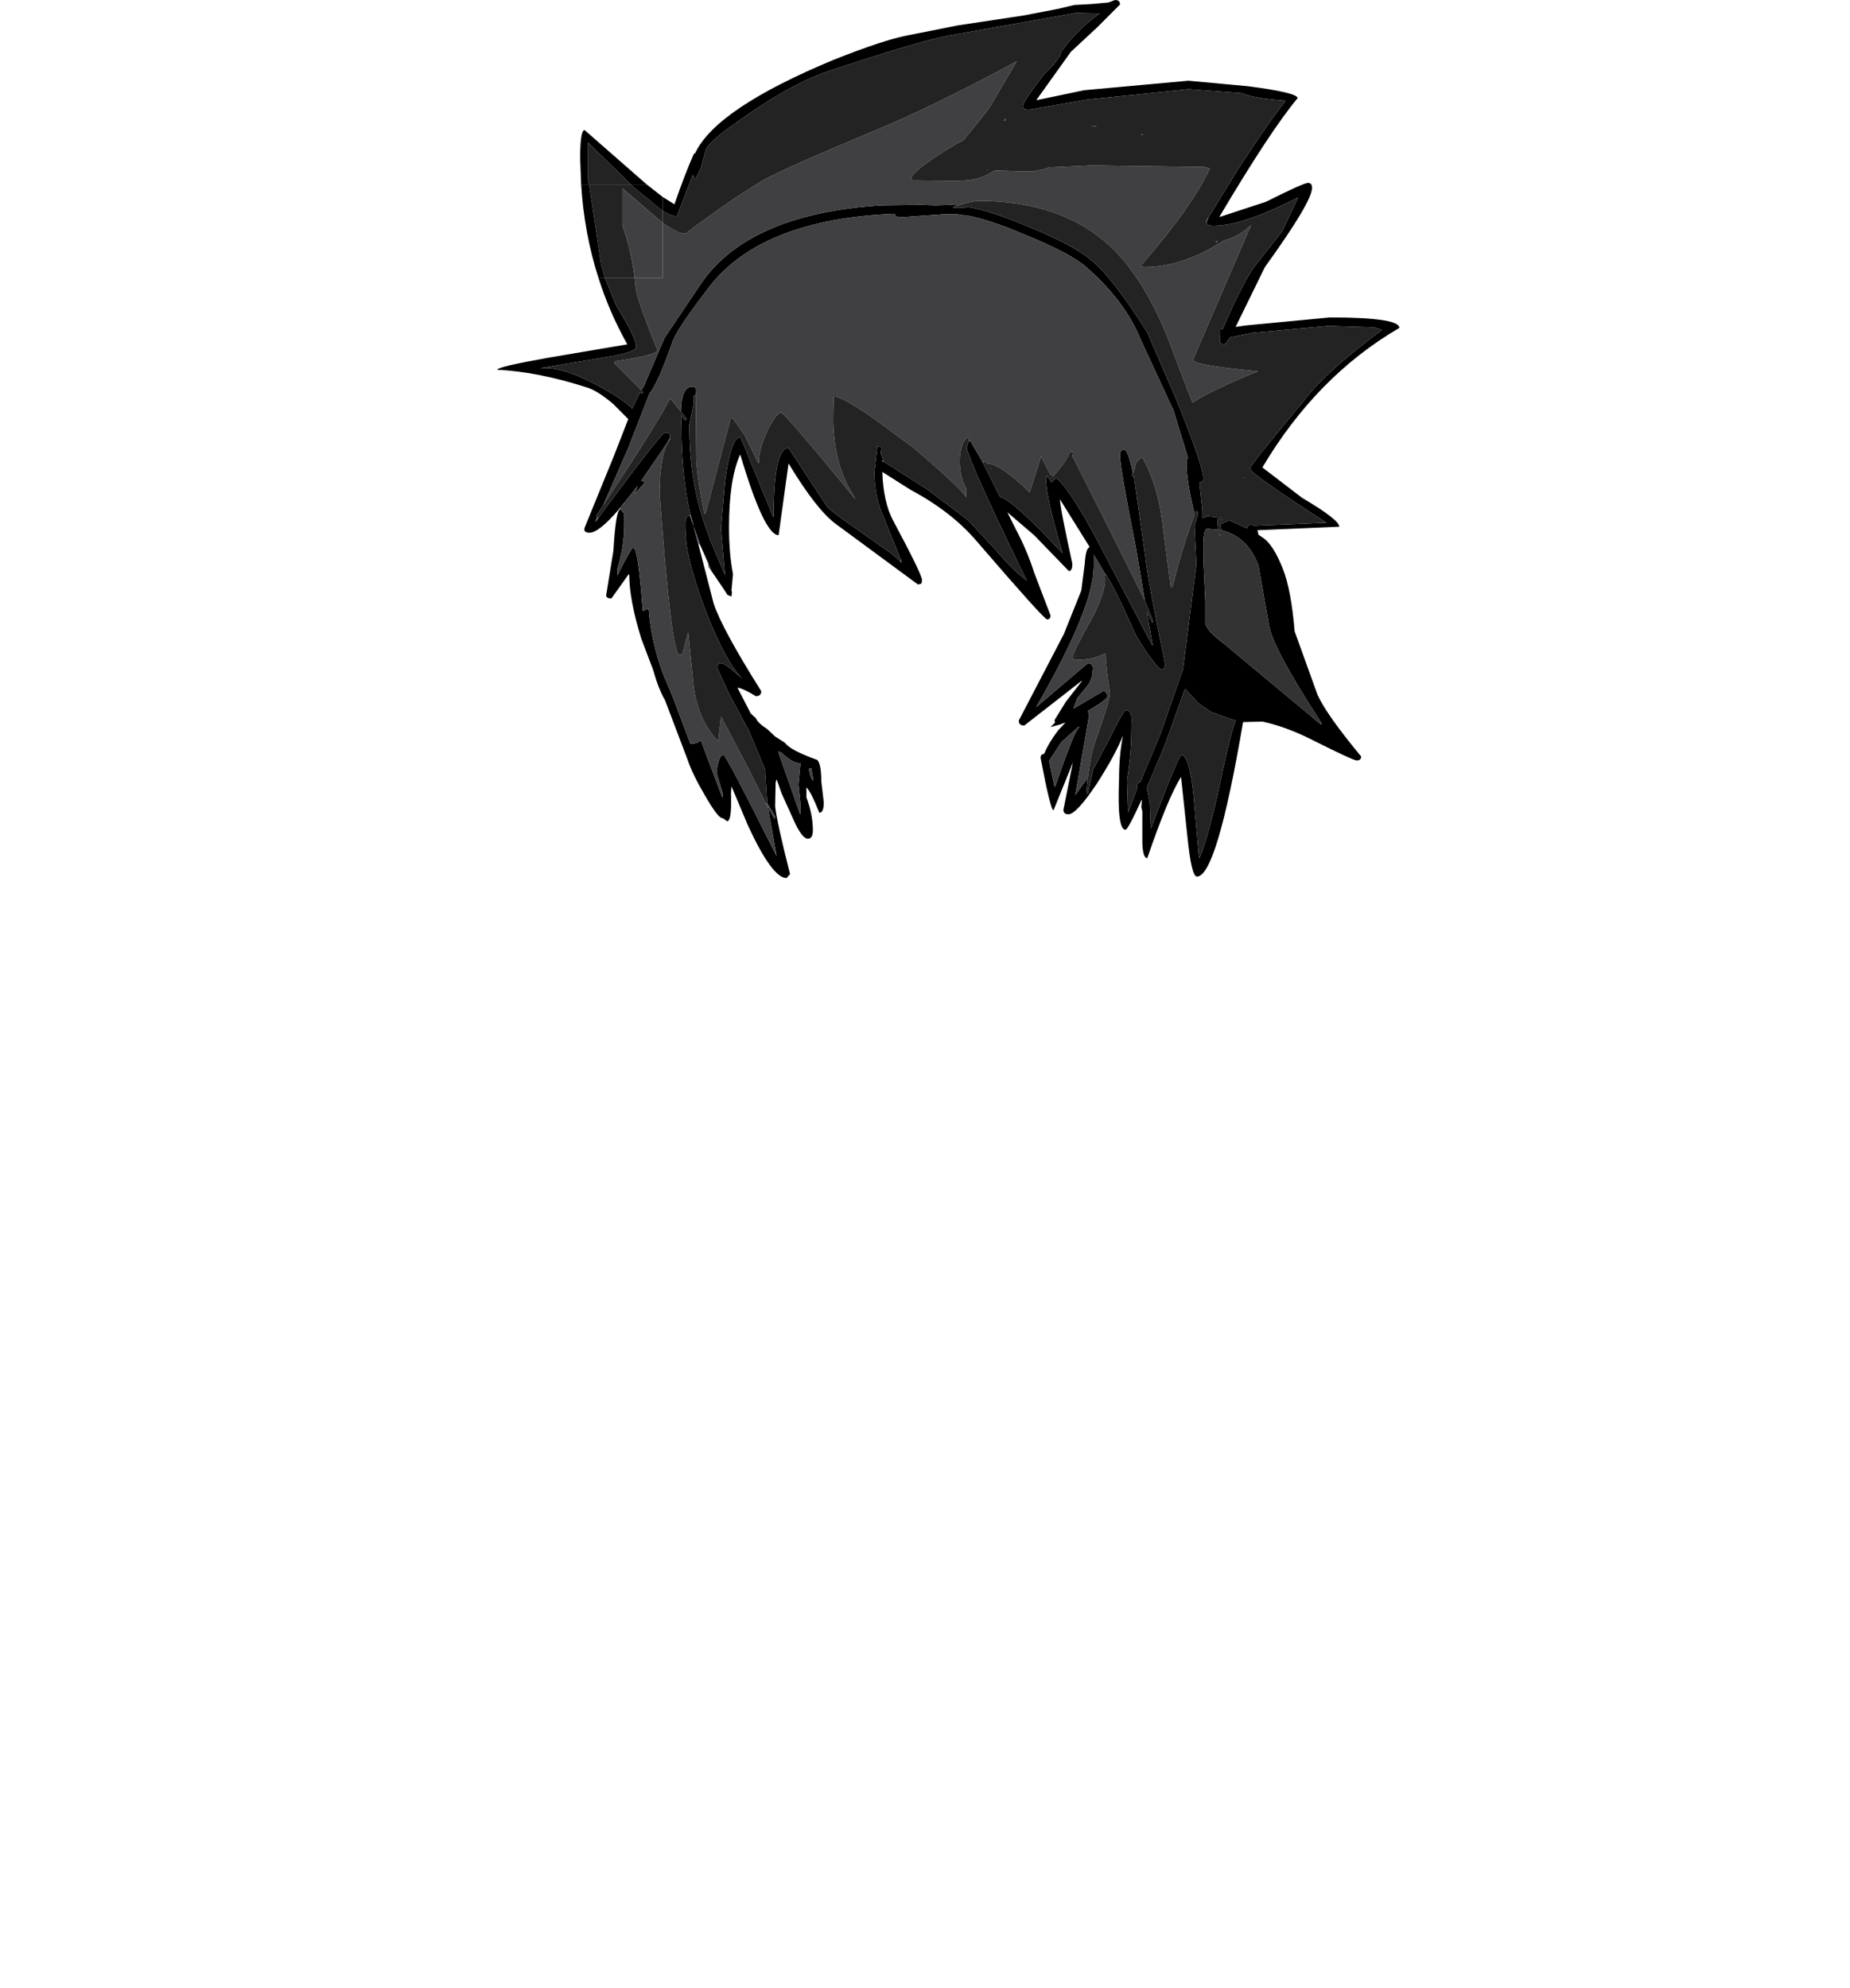 <?xml version="1.0" encoding="UTF-8"?>
<svg xmlns="http://www.w3.org/2000/svg" xmlns:xlink="http://www.w3.org/1999/xlink" width="296px" height="318px" viewBox="0 0 296 318" version="1.1">
<g id="surface1">
<path style=" stroke:none;fill-rule:evenodd;fill:rgb(0%,0%,0%);fill-opacity:1;" d="M 193.332 34.836 L 198.016 27.184 C 201.508 21.816 204.074 18.121 205.719 16.102 C 202.434 15.891 200.105 15.492 198.73 14.906 L 190.156 14.27 L 173.883 15.945 L 164.672 17.539 C 163.984 17.539 163.641 17.352 163.641 16.98 C 163.641 16.555 164.777 14.855 167.055 11.879 C 168.113 10.922 168.961 9.938 169.594 8.93 L 169.832 8.211 C 171.527 5.871 173.562 3.852 175.945 2.152 L 172.133 2.074 L 151.969 5.66 C 148.742 6.246 142.258 8.156 132.52 11.398 C 128.285 12.836 123.309 15.625 117.594 19.77 C 114.473 21.949 112.883 23.465 112.828 24.312 L 112.117 26.945 L 111.242 28.699 L 110.844 27.98 L 108.305 34.598 C 107.723 34.598 106.957 34.305 106.004 33.723 L 106.004 31.488 L 107.906 32.684 C 109.07 29.336 110.105 26.652 111.004 24.633 L 111.242 24.473 C 113.465 19.742 120.848 14.773 133.391 9.566 C 138.738 7.441 142.68 6.137 145.223 5.66 L 153.238 4.066 L 163.797 2.473 L 169.195 1.434 L 171.898 0.797 L 174.754 0.637 L 177.375 0.398 L 178.406 0 C 178.938 0 179.199 0.238 179.199 0.719 L 175.629 4.305 L 171.34 8.289 L 165.863 15.945 L 165.863 16.023 L 173.484 14.43 L 190.156 12.914 L 199.684 13.793 C 204.977 14.48 207.621 15.121 207.621 15.703 C 204.766 19.105 200.609 25.402 195.156 34.598 L 195.156 34.68 L 195.238 34.68 L 202.543 32.285 C 206.562 30.266 208.812 29.258 209.289 29.258 C 209.711 29.258 209.926 29.523 209.926 30.055 C 209.926 31.543 207.41 35.766 202.383 42.73 L 197.699 52.297 L 199.367 52.059 L 212.781 50.781 C 220.191 50.781 223.898 51.34 223.898 52.457 C 215.059 57.609 207.754 65.051 201.984 74.777 L 208.336 79.641 C 212.305 81.977 214.289 83.52 214.289 84.262 L 201.191 84.82 L 201.352 85.539 L 202.066 86.016 C 203.176 86.762 204.234 88.41 205.242 90.961 C 206.141 93.191 206.773 96.539 207.145 101.004 L 210.797 111.129 C 211.75 113.254 214.078 116.551 217.785 121.016 C 217.785 121.438 217.547 121.652 217.07 121.652 C 216.699 121.652 214.289 120.535 209.844 118.305 C 207.094 116.922 204.473 115.965 201.984 115.434 L 198.891 115.512 C 196.086 131.988 193.621 140.227 191.508 140.227 C 190.922 140.227 190.422 138.125 189.996 133.93 L 188.965 124.281 C 187.59 126.461 185.789 130.793 183.566 137.277 C 183.09 137.277 182.824 136.453 182.773 134.805 L 182.773 129.781 L 182.613 129.145 L 182.695 128.027 L 182.613 127.949 L 182.613 128.027 C 181.184 131.164 180.34 132.734 180.074 132.734 C 179.176 132.734 178.828 130.074 179.043 124.762 C 179.043 122.102 179.254 119.738 179.676 117.664 L 179.676 117.508 L 179.676 117.664 C 178.828 119.793 177.426 122.367 175.469 125.398 C 173.301 128.641 171.789 130.262 170.945 130.262 C 170.414 130.262 170.148 130.023 170.148 129.543 L 171.66 121.969 L 171.023 123.566 L 168.562 129.625 C 168.246 129.625 167.555 126.832 166.496 121.254 C 166.496 120.828 166.684 120.613 167.055 120.613 C 167.531 119.445 168.27 118.195 169.277 116.867 L 170.469 115.594 L 169.992 115.754 L 169.594 115.91 L 168.086 116.309 L 168.801 115.594 L 168.723 115.195 L 170.547 112.246 L 173.086 108.977 L 173.086 108.895 L 163.879 116.07 C 163.297 116.07 163.004 115.805 163.004 115.273 L 170.23 101.402 L 173.008 94.469 L 173.562 90.164 C 173.668 88.461 173.934 87.586 174.359 87.531 L 169.594 79.879 C 169.648 80.996 170.309 84.422 171.578 90.164 C 171.578 90.961 171.395 91.359 171.023 91.359 L 165.465 85.617 L 161.18 81.953 L 162.449 84.504 C 163.719 86.895 164.727 89.258 165.465 91.598 L 168.086 98.453 C 168.086 98.879 167.902 99.09 167.531 99.09 C 167.211 99.09 163.48 94.945 156.336 86.656 C 153.637 83.465 150.09 80.703 145.699 78.363 L 141.172 75.492 C 141.277 78.734 141.859 81.34 142.918 83.305 C 145.988 89.047 147.523 92.207 147.523 92.793 L 147.445 93.352 L 146.887 93.512 L 133.789 83.863 C 131.727 82.375 129.184 79.133 126.168 74.141 L 124.578 85.617 C 123.047 85.617 121.008 81.34 118.465 72.785 L 118.387 72.785 C 117.223 75.441 116.641 79.293 116.641 84.344 C 116.641 87.105 116.852 89.605 117.277 91.836 L 117.039 94.469 L 117.117 94.707 L 117.039 95.426 L 116.402 95.184 L 115.688 94.07 L 113.781 91.277 L 113.703 91.039 L 113.305 90.082 L 112.035 87.211 L 111.082 84.504 L 111.004 84.262 L 110.527 82.43 L 110.367 81.871 C 109.469 77.887 109.02 73.262 109.02 68 L 108.941 66.484 L 109.656 67.281 L 109.895 67.043 L 108.941 65.848 C 108.992 63.191 109.602 61.863 110.766 61.863 C 111.188 61.863 111.402 62.102 111.402 62.578 L 111.242 63.297 L 111.004 63.297 L 111.004 64.574 L 110.289 68 C 110.289 70.816 110.477 73.5 110.844 76.051 C 111.215 78.496 111.746 80.809 112.434 82.988 L 113.703 86.574 L 116.004 91.996 L 115.371 84.504 L 116.004 77.008 C 116.641 72.277 117.461 69.914 118.465 69.914 L 123.707 82.668 L 123.785 82.668 C 123.785 75.336 124.578 71.668 126.168 71.668 L 132.359 81.074 C 132.73 81.555 134.77 83.066 138.473 85.617 L 142.523 88.488 L 143.949 89.684 L 144.27 90.004 L 144.27 89.922 L 144.188 89.684 L 144.27 89.523 L 144.031 89.285 L 141.094 82.031 C 140.301 80.117 139.902 77.938 139.902 75.492 L 140.379 71.348 L 141.172 71.586 C 141.012 71.855 140.934 72.172 140.934 72.543 L 141.488 73.898 L 148.477 78.363 L 154.906 83.227 L 159.273 87.93 C 161.18 90.164 162.848 91.809 164.273 92.871 C 158.348 80.703 155.145 73.633 154.668 71.668 L 154.988 70.551 L 155.223 70.473 L 157.211 73.898 L 157.289 74.059 L 159.988 79.48 C 161.418 79.852 164.727 82.828 169.91 88.41 L 169.992 88.41 C 168.246 82.508 167.371 78.629 167.371 76.77 L 167.531 76.051 L 168.246 77.168 L 168.961 76.449 C 170.441 77.621 172.664 80.996 175.629 86.574 L 184.359 103.238 L 184.441 103.238 L 183.488 97.895 L 184.359 99.648 L 184.52 99.41 L 183.172 96.062 L 181.82 88.012 C 180.074 79.188 179.199 74.141 179.199 72.863 C 179.199 72.227 179.414 71.906 179.836 71.906 C 180.258 71.906 180.734 73.156 181.266 75.652 L 181.105 75.973 L 181.184 76.211 L 181.422 76.211 L 183.25 89.047 C 183.516 91.598 184.574 97.336 186.426 106.266 C 186.426 106.797 186.215 107.062 185.789 107.062 C 185.523 107.062 184.812 106.238 183.645 104.59 C 182.43 102.891 181.582 101.43 181.105 100.207 L 179.438 96.539 L 178.723 95.184 L 178.723 95.105 L 177.852 93.43 L 177.059 92.156 L 177.059 91.996 L 176.977 91.996 L 176.898 91.918 L 174.992 88.727 L 174.992 90.641 C 174.992 95 171.922 102.492 165.785 113.121 L 174.039 106.105 C 174.727 106.105 174.992 106.531 174.832 107.383 C 174.832 108.02 174.621 108.711 174.199 109.453 L 172.371 111.688 L 171.738 113.359 L 176.5 110.57 C 176.926 110.57 177.137 110.863 177.137 111.449 C 177.137 111.766 176.129 112.512 174.121 113.68 L 174.199 114.797 L 172.055 127.152 L 174.039 124.441 L 173.801 126.914 L 174.039 126.992 L 174.914 123.086 L 177.535 118.145 C 179.016 115.113 179.887 113.602 180.152 113.602 C 180.895 113.602 181.184 114.422 181.027 116.07 C 181.027 119.207 180.789 122.102 180.312 124.762 L 180.469 130.023 L 181.898 126.273 L 181.898 126.035 C 181.898 125.453 182.086 125.133 182.457 125.078 L 185.633 117.508 L 189.281 107.062 L 191.426 90.242 L 191.109 84.184 L 191.664 82.27 L 191.586 81.793 L 191.348 81.793 L 191.109 82.43 L 191.109 82.109 C 190.262 78.656 189.84 76 189.84 74.141 C 189.84 73.715 189.918 73.422 190.078 73.262 L 187.773 65.688 L 182.457 54.211 C 180.816 50.172 177.93 46.344 173.801 42.73 C 172.109 41.242 168.773 39.488 163.797 37.469 C 160.039 35.875 156.945 34.863 154.512 34.438 L 154.113 34.438 L 153.16 34.277 L 151.016 34.277 L 144.188 34.758 C 143.5 34.758 143.156 34.57 143.156 34.199 C 128.551 34.785 118.492 38.902 112.988 46.555 C 109.762 50.754 107.934 53.543 107.512 54.926 C 105.977 59.285 104.785 61.941 103.938 62.898 L 100.523 71.668 L 96.477 80.914 L 95.445 82.43 L 95.523 82.828 L 95.285 83.305 L 95.285 83.387 L 95.363 83.387 L 95.762 82.828 L 96.156 82.27 C 102.613 73.555 106.027 69.195 106.398 69.195 C 107.086 69.195 107.352 69.488 107.191 70.074 L 106.797 70.789 L 102.59 76.93 C 102.852 76.93 103.039 77.035 103.145 77.246 L 101.555 79 L 102.031 77.727 L 99.809 80.516 L 99.73 80.598 L 99.176 81.234 L 99.176 81.312 C 96.953 83.918 95.336 85.219 94.332 85.219 C 93.645 85.219 93.379 84.953 93.539 84.422 L 98.223 72.941 L 100.523 67.043 L 98.145 64.652 C 96.395 63.164 94.941 62.262 93.777 61.941 C 88.641 60.293 83.906 59.363 79.566 59.152 C 79.566 58.832 82.266 58.195 87.664 57.238 L 100.367 55.086 C 98.461 51.684 96.926 48.152 95.762 44.484 L 96.793 44.484 L 98.621 48.949 C 100.734 52.348 101.793 54.527 101.793 55.484 C 101.793 56.07 100.129 56.629 96.793 57.16 L 86.312 58.914 C 88.695 58.648 91.871 59.602 95.84 61.781 C 98.488 63.219 100.262 64.414 101.16 65.371 L 102.43 62.738 L 102.668 62.977 L 102.906 62.738 L 102.59 62.422 L 102.984 61.863 L 106.32 54.051 L 112.117 45.441 C 117.195 37.945 126.855 33.746 141.094 32.844 L 147.285 32.766 L 149.668 32.844 L 152.129 32.766 L 153.398 32.844 L 152.605 33.082 L 152.523 33.082 L 152.605 33.242 L 154.273 33.242 L 154.75 33.082 C 157.234 33.508 160.387 34.52 164.195 36.113 C 169.172 38.133 172.637 39.965 174.598 41.613 C 176.926 43.527 179.914 47.379 183.566 53.172 L 188.488 64.574 C 191.188 71.32 192.539 75.309 192.539 76.531 C 192.539 76.957 192.328 77.168 191.902 77.168 L 192.379 81.711 L 192.379 82.906 L 193.172 82.59 L 194.762 82.75 L 194.84 83.707 L 194.762 83.785 L 194.84 83.863 L 194.918 84.742 L 193.172 84.582 C 192.801 84.582 192.59 85.324 192.539 86.812 L 192.539 89.285 L 192.855 96.141 L 192.855 99.57 C 192.855 100.367 193.859 101.508 195.871 102.996 L 210.242 114.957 L 209.844 114.316 L 210.32 115.035 L 211.355 115.91 L 211.434 115.672 C 206.141 107.543 203.336 102.281 203.016 99.887 L 201.352 90.48 C 200.188 87.344 198.203 85.461 195.395 84.82 L 195.316 83.863 L 196.668 83.227 L 199.523 84.504 C 199.578 84.129 199.816 83.945 200.238 83.945 L 200.715 84.105 L 212.227 83.625 C 204.074 78.363 200 75.469 200 74.938 C 200 74.617 202.965 70.898 208.891 63.773 C 211.117 60.852 215.191 57.184 221.117 52.773 L 219.926 52.375 L 212.543 52.137 L 200.316 53.254 L 196.824 53.969 L 195.953 55.086 C 195.477 55.086 195.211 54.898 195.156 54.527 L 195.156 53.891 L 195.238 53.652 L 195.238 52.695 L 195.633 52.613 L 197.379 48.707 C 198.863 45.625 199.973 43.605 200.715 42.648 L 205.16 36.988 L 207.703 31.57 C 205.055 32.949 202.672 34.012 200.555 34.758 C 198.07 35.66 195.953 36.113 194.207 36.113 C 193.41 36.113 193.016 35.926 193.016 35.555 L 193.332 34.836 M 207.703 31.57 L 207.781 31.488 L 207.703 31.57 M 195.238 82.828 L 195.633 82.906 L 195.316 83.227 L 195.238 82.828 M 191.98 137.117 C 193.039 134.566 194.285 129.836 195.715 122.926 C 196.559 119.047 197.223 116.496 197.699 115.273 L 196.031 114.715 L 193.809 113.918 L 191.742 112.484 L 189.602 110.172 L 186.344 119.262 L 183.488 126.035 L 183.965 128.348 L 183.965 128.508 L 184.121 132.414 L 184.121 132.492 L 184.203 132.414 C 187.113 124.656 188.727 120.773 189.043 120.773 C 189.84 120.773 190.473 122.848 190.949 126.992 L 191.824 137.039 L 191.902 137.195 L 191.98 137.117 M 141.332 73.82 L 141.41 73.898 L 141.172 73.582 L 141.172 73.82 L 141.332 73.82 M 168.086 75.973 L 168.562 76.133 L 168.164 76.371 L 168.086 75.973 M 122.754 128.426 L 122.438 123.645 L 122.438 123.168 L 122.277 122.77 L 119.816 116.867 L 119.738 116.789 L 119.738 116.707 L 119.418 116.152 L 116.641 110.969 L 114.734 106.824 C 114.734 106.344 114.973 106.105 115.449 106.105 C 115.82 106.105 116.934 106.93 118.785 108.578 C 116.984 106.77 115.027 103.156 112.91 97.734 C 111.27 93.379 110.238 89.789 109.812 86.973 L 109.812 86.656 L 109.656 86.176 L 109.734 85.938 L 109.656 84.582 L 109.656 83.465 C 109.762 82.773 110 82.43 110.367 82.43 L 111.004 84.262 L 111.004 84.344 L 111.719 86.973 L 114.18 96.539 C 115.078 99.25 117.621 103.926 121.801 110.57 C 121.801 111.102 121.512 111.367 120.93 111.367 C 119.551 110.516 118.574 110.066 117.992 110.012 L 120.133 114.156 L 120.93 114.875 C 121.141 115.406 121.75 115.992 122.754 116.629 L 124.023 117.824 L 125.531 118.781 L 125.691 118.941 C 126.273 119.684 127.969 120.562 130.773 121.57 C 131.195 122.051 131.406 123.191 131.406 125 L 131.805 128.348 C 131.805 129.465 131.566 130.023 131.09 130.023 C 130.242 127.844 129.555 126.488 129.027 125.957 L 129.027 127.551 C 129.715 129.41 130.059 131.164 130.059 132.812 C 130.059 133.715 129.793 134.168 129.266 134.168 C 128.629 134.168 127.859 133.156 126.961 131.137 L 125.055 126.914 L 124.262 124.68 L 124.102 125.16 L 124.023 128.984 C 124.184 130.582 124.977 134.195 126.406 139.828 L 125.852 140.465 C 124.316 140.465 122.25 137.648 119.656 132.016 L 117.039 125.797 L 116.957 126.992 C 117.062 129.914 116.852 131.379 116.324 131.379 L 115.688 130.898 L 115.609 130.898 C 115.133 130.898 114.207 129.703 112.828 127.312 C 111.453 124.973 110.5 123.008 109.973 121.414 L 106.398 112.004 C 105.711 110.836 105.078 109.215 104.492 107.145 L 102.59 102.121 C 101.32 97.977 100.684 94.602 100.684 91.996 L 100.605 91.836 L 97.824 95.742 C 97.137 95.742 96.871 95.477 97.031 94.945 L 98.145 88.09 C 98.406 83.68 98.777 81.473 99.254 81.473 L 99.332 81.473 L 99.809 82.109 L 99.891 82.668 L 99.891 83.863 C 99.891 86.258 99.52 88.621 98.777 90.961 L 98.777 92.074 C 100.262 89.098 101.105 87.613 101.32 87.613 C 101.848 87.613 102.352 90.934 102.828 97.578 L 102.906 97.734 L 103.781 97.336 C 103.992 100.152 104.52 102.918 105.367 105.629 L 105.922 107.383 L 107.75 111.766 L 110.449 118.941 L 110.766 118.941 C 111.402 118.941 111.852 118.754 112.117 118.383 L 115.531 127.473 L 115.609 127.551 L 115.609 126.832 L 114.656 123.645 L 114.656 123.484 C 114.867 121.68 115.238 120.773 115.766 120.773 C 116.031 120.773 118.863 126.168 124.262 136.957 L 122.832 128.984 L 123.945 131.059 L 124.023 130.582 L 122.754 128.508 L 122.754 128.426 M 129.422 122.926 C 129.527 123.883 129.738 124.52 130.059 124.84 L 130.137 124.84 L 129.82 122.926 L 129.422 122.926 M 124.898 120.297 L 124.816 120.297 L 124.5 120.215 L 127.992 130.18 L 128.074 130.18 L 128.074 128.746 L 127.754 125.477 L 128.074 122.051 C 127.387 122.211 126.328 121.625 124.898 120.297 M 172.531 116.309 L 169.832 118.703 L 167.848 121.73 L 168.723 125.797 L 168.801 125.875 C 170.918 119.766 172.188 116.602 172.609 116.391 L 172.609 116.23 L 172.531 116.309 M 94.254 29.496 L 92.984 29.496 L 92.824 25.352 C 92.824 22.32 93.062 20.809 93.539 20.809 L 103.461 29.496 L 100.922 29.496 L 94.094 22.801 L 94.094 28.859 L 94.254 29.496 "/>
<path style=" stroke:none;fill-rule:evenodd;fill:rgb(25.882%,25.098%,30.196%);fill-opacity:1;" d="M 152.605 33.082 L 152.605 33.242 L 152.523 33.082 L 152.605 33.082 M 169.992 88.41 L 169.91 88.41 L 169.992 88.41 M 157.289 74.059 L 157.211 73.898 L 157.367 73.98 L 157.289 74.059 M 195.395 85.539 L 195 85.617 L 195 85.461 L 195.395 85.539 M 122.832 128.984 L 122.516 128.508 L 122.754 128.508 L 124.023 130.582 L 123.945 131.059 L 122.832 128.984 "/>
<path style=" stroke:none;fill-rule:evenodd;fill:rgb(38.431%,34.902%,42.353%);fill-opacity:1;" d="M 193.016 35.555 L 192.934 35.555 L 193.254 34.836 L 193.332 34.836 L 193.016 35.555 M 176.898 91.918 L 176.977 91.996 L 176.738 91.996 L 176.898 91.918 M 155.223 70.473 L 154.988 70.551 L 155.066 70.391 L 155.223 70.473 M 144.188 89.684 L 144.27 89.922 L 144.27 90.004 L 143.949 89.684 L 144.188 89.684 M 110.527 82.43 L 111.004 84.262 L 111.082 84.504 L 112.035 87.211 L 111.719 86.973 L 111.004 84.344 L 111.004 84.262 L 110.367 82.43 L 110.527 82.43 M 113.305 90.082 L 113.703 91.039 L 113.781 91.277 L 113.387 90.801 L 113.305 90.32 L 113.305 90.082 M 160.941 18.895 L 160.859 19.211 L 160.543 19.371 L 160.941 18.895 M 157.922 27.184 L 158.082 27.184 L 157.922 27.266 L 157.922 27.184 M 161.18 26.945 L 161.098 26.945 L 161.098 26.867 L 161.18 26.945 M 170.07 5.82 L 170.148 5.738 L 170.07 5.82 M 182.934 21.523 L 182.613 21.605 L 182.695 21.445 L 182.934 21.523 M 174.438 20.25 L 175.469 20.168 L 175.309 20.25 L 174.438 20.25 M 194.602 38.824 L 194.523 38.586 L 194.84 38.586 L 194.602 38.824 M 198.969 76.531 L 198.969 76.449 L 199.129 76.449 L 198.969 76.531 M 172.215 104.988 L 172.133 104.988 L 172.133 104.832 L 172.215 104.988 M 191.824 137.039 L 191.98 137.117 L 191.824 137.039 M 158.48 74.777 L 158.637 74.938 L 158.637 75.016 L 158.48 74.777 M 95.762 82.828 L 95.363 83.387 L 95.285 83.387 L 95.285 83.305 L 95.523 82.828 L 95.762 82.828 M 107.191 70.074 L 107.273 70.152 L 106.875 70.789 L 106.797 70.789 L 107.191 70.074 M 110.051 101.324 L 110.051 101.242 L 110.129 101.324 L 110.051 101.324 M 108.621 104.113 L 108.703 104.191 L 108.621 104.113 "/>
<path style=" stroke:none;fill-rule:evenodd;fill:rgb(20%,20%,20%);fill-opacity:1;" d="M 194.918 84.742 L 195.395 84.82 C 198.203 85.461 200.188 87.344 201.352 90.48 L 203.016 99.887 C 203.336 102.281 206.141 107.543 211.434 115.672 L 211.355 115.91 L 210.32 115.035 L 209.844 114.316 L 210.242 114.957 L 195.871 102.996 C 193.859 101.508 192.855 100.367 192.855 99.57 L 192.855 96.141 L 192.539 89.285 L 192.539 86.812 C 192.59 85.324 192.801 84.582 193.172 84.582 L 194.918 84.742 M 195.395 85.539 L 195 85.461 L 195 85.617 L 195.395 85.539 "/>
<path style=" stroke:none;fill-rule:evenodd;fill:rgb(18.431%,9.412%,6.275%);fill-opacity:1;" d="M 122.516 128.508 L 122.754 128.426 L 122.754 128.508 L 122.516 128.508 "/>
<path style=" stroke:none;fill-rule:evenodd;fill:rgb(25.098%,25.098%,25.882%);fill-opacity:1;" d="M 106.004 35.633 C 107.645 36.805 108.859 37.387 109.656 37.387 C 115.055 33.348 119.289 30.453 122.355 28.699 C 124.688 27.422 130.562 24.82 139.98 20.887 C 146.066 18.387 153.637 14.695 162.688 9.805 L 158.16 17.457 L 154.191 22.402 L 153 23.039 C 148.184 25.91 145.777 27.77 145.777 28.621 L 145.855 28.859 L 152.762 28.938 C 155.199 28.938 156.996 28.566 158.16 27.82 L 159.195 27.266 L 161.656 27.344 L 164.434 27.422 L 165.465 27.422 L 165.547 27.344 L 166.895 27.105 L 167.848 26.785 L 174.676 26.465 L 192.695 26.707 L 193.57 26.945 C 191.77 30.93 188.094 36.113 182.535 42.492 C 182.641 42.648 182.824 42.73 183.09 42.73 C 186.426 42.73 189.891 41.773 193.492 39.859 L 195.953 38.426 C 197.379 38.105 198.785 37.309 200.16 36.031 L 190.871 57.559 C 190.871 58.141 194.336 58.754 201.27 59.391 C 196.086 61.516 192.59 63.191 190.793 64.414 L 188.25 57.797 C 185.34 49.453 181.848 43.367 177.77 39.539 C 172.586 34.598 165.438 32.125 156.336 32.125 L 155.066 32.367 L 153.398 32.844 L 152.129 32.766 L 149.668 32.844 L 147.285 32.766 L 141.094 32.844 C 126.855 33.746 117.195 37.945 112.117 45.441 L 106.32 54.051 L 102.984 61.863 L 102.59 62.422 L 98.223 58.035 L 98.461 57.797 C 102.961 57.105 105.207 56.52 105.207 56.043 C 103.039 50.727 101.875 47.406 101.715 46.078 L 101.555 44.484 L 106.004 44.484 L 106.004 35.633 M 96.477 80.914 L 100.523 71.668 L 103.938 62.898 C 104.785 61.941 105.977 59.285 107.512 54.926 C 107.934 53.543 109.762 50.754 112.988 46.555 C 118.492 38.902 128.551 34.785 143.156 34.199 C 143.156 34.57 143.5 34.758 144.188 34.758 L 151.016 34.277 L 153.16 34.277 L 154.113 34.438 L 154.512 34.438 C 156.945 34.863 160.039 35.875 163.797 37.469 C 168.773 39.488 172.109 41.242 173.801 42.73 C 177.93 46.344 180.816 50.172 182.457 54.211 L 187.773 65.688 L 190.078 73.262 C 189.918 73.422 189.84 73.715 189.84 74.141 C 189.84 76 190.262 78.656 191.109 82.109 L 191.109 82.43 C 189.785 85.883 188.621 89.711 187.617 93.91 L 187.297 93.91 L 187.297 93.75 L 185.949 83.387 C 185.418 79.348 184.359 75.945 182.773 73.184 C 181.926 73.555 181.504 74.324 181.504 75.492 L 181.266 75.652 C 180.734 73.156 180.258 71.906 179.836 71.906 C 179.414 71.906 179.199 72.227 179.199 72.863 C 179.199 74.141 180.074 79.188 181.82 88.012 L 183.172 96.062 L 178.008 85.699 L 171.578 72.941 L 171.738 72.465 L 171.66 72.227 L 171.422 72.387 L 171.262 72.145 L 170.945 72.863 L 170.309 73.98 L 168.723 75.973 L 168.562 76.133 L 168.086 75.973 L 166.578 73.023 L 164.75 78.762 C 161.574 75.68 159.301 74.141 157.922 74.141 L 157.688 73.898 L 157.449 73.898 L 157.367 73.98 L 157.211 73.898 L 155.223 70.473 L 155.066 70.391 L 155.066 70.234 L 154.906 69.914 C 154.008 70.551 153.559 71.855 153.559 73.82 C 153.559 75.469 153.902 76.902 154.59 78.125 L 154.59 79.559 C 153.953 78.496 151.121 75.84 146.094 71.586 L 139.504 66.727 C 136.277 64.547 134.32 63.457 133.629 63.457 L 133.391 63.457 L 133.312 66.727 C 133.312 71.242 134.188 75.07 135.934 78.203 L 136.887 79.879 C 129.316 70.633 125.348 66.008 124.977 66.008 C 124.5 66.008 123.785 66.938 122.832 68.797 C 121.879 70.816 121.402 72.57 121.402 74.059 L 121.324 74.059 L 119.18 69.676 L 117.277 66.965 L 116.879 67.043 L 112.91 82.109 L 112.672 82.109 C 111.824 77.914 111.402 74.805 111.402 72.785 L 111.32 63.297 L 111.242 63.297 L 111.402 62.578 C 111.402 62.102 111.188 61.863 110.766 61.863 C 109.602 61.863 108.992 63.191 108.941 65.848 L 107.352 63.855 L 107.113 63.934 C 105.738 66.594 102.191 72.254 96.477 80.914 M 174.039 124.441 L 172.055 127.152 L 174.199 114.797 L 174.121 113.68 C 176.129 112.512 177.137 111.766 177.137 111.449 C 177.137 110.863 176.926 110.57 176.5 110.57 L 171.738 113.359 L 172.371 111.688 L 174.199 109.453 C 174.621 108.711 174.832 108.02 174.832 107.383 C 174.992 106.531 174.727 106.105 174.039 106.105 L 165.785 113.121 C 171.922 102.492 174.992 95 174.992 90.641 L 174.992 88.727 L 176.898 91.918 L 176.738 91.996 C 177.004 93.43 176.395 95.609 174.914 98.531 C 172.742 102.414 171.66 104.566 171.66 104.988 L 171.738 105.469 L 172.453 105.547 C 174.094 105.547 175.574 105.203 176.898 104.512 C 176.898 105.945 177.137 108.074 177.613 110.891 C 177.613 111.633 176.793 114.289 175.152 118.863 C 174.727 120.082 174.359 121.945 174.039 124.441 M 106.875 70.789 C 106.027 72.332 105.578 75.016 105.527 78.844 C 106.797 96.113 107.855 104.75 108.703 104.75 L 109.18 104.672 L 110.051 101.324 L 110.129 101.324 L 111.004 109.934 C 111.48 113.441 112.777 116.336 114.895 118.621 L 115.371 114.637 L 119.738 122.926 L 122.516 128.508 L 122.832 128.984 L 124.262 136.957 C 118.863 126.168 116.031 120.773 115.766 120.773 C 115.238 120.773 114.867 121.68 114.656 123.484 L 114.656 123.645 L 115.609 126.832 L 115.609 127.473 L 115.531 127.473 L 112.117 118.383 C 111.852 118.754 111.402 118.941 110.766 118.941 L 110.449 118.941 L 107.75 111.766 L 105.922 107.383 L 105.367 105.629 C 104.52 102.918 103.992 100.152 103.781 97.336 L 102.906 97.734 L 102.828 97.578 C 102.352 90.934 101.848 87.613 101.32 87.613 C 101.105 87.613 100.262 89.098 98.777 92.074 L 98.777 90.961 C 99.52 88.621 99.891 86.258 99.891 83.863 L 99.891 82.668 L 99.809 82.109 L 99.332 81.473 L 99.176 81.312 L 99.176 81.234 L 99.73 80.598 L 99.891 80.598 L 99.809 80.516 L 102.031 77.727 L 101.555 79 L 103.145 77.246 C 103.039 77.035 102.852 76.93 102.59 76.93 L 106.797 70.789 L 106.875 70.789 M 124.898 120.297 C 126.328 121.625 127.387 122.211 128.074 122.051 L 127.754 125.477 L 128.074 128.746 L 128.074 130.18 L 127.992 130.18 L 124.5 120.215 L 124.816 120.297 L 124.898 120.297 M 129.422 122.926 L 129.82 122.926 L 130.137 124.84 L 130.059 124.84 C 129.738 124.52 129.527 123.883 129.422 122.926 M 168.723 125.797 L 167.848 121.73 L 169.832 118.703 L 172.531 116.309 L 172.609 116.391 C 172.188 116.602 170.918 119.766 168.801 125.875 L 168.723 125.797 "/>
<path style=" stroke:none;fill-rule:evenodd;fill:rgb(13.725%,13.725%,13.725%);fill-opacity:1;" d="M 106.004 33.723 C 106.957 34.305 107.723 34.598 108.305 34.598 L 110.844 27.98 L 111.242 28.699 L 112.117 26.945 L 112.828 24.312 C 112.883 23.465 114.473 21.949 117.594 19.77 C 123.309 15.625 128.285 12.836 132.52 11.398 C 142.258 8.156 148.742 6.246 151.969 5.66 L 172.133 2.074 L 175.945 2.152 C 173.562 3.852 171.527 5.871 169.832 8.211 L 169.594 8.93 C 168.961 9.938 168.113 10.922 167.055 11.879 C 164.777 14.855 163.641 16.555 163.641 16.98 C 163.641 17.352 163.984 17.539 164.672 17.539 L 173.883 15.945 L 190.156 14.27 L 198.73 14.906 C 200.105 15.492 202.434 15.891 205.719 16.102 C 204.074 18.121 201.508 21.816 198.016 27.184 L 193.332 34.836 L 193.254 34.836 L 192.934 35.555 L 193.016 35.555 C 193.016 35.926 193.41 36.113 194.207 36.113 C 195.953 36.113 198.07 35.66 200.555 34.758 C 202.672 34.012 205.055 32.949 207.703 31.57 L 205.16 36.988 L 200.715 42.648 C 199.973 43.605 198.863 45.625 197.379 48.707 L 195.633 52.613 L 195.238 52.695 L 195.238 53.652 L 195.156 53.891 L 195.156 54.527 C 195.211 54.898 195.477 55.086 195.953 55.086 L 196.824 53.969 L 200.316 53.254 L 212.543 52.137 L 219.926 52.375 L 221.117 52.773 C 215.191 57.184 211.117 60.852 208.891 63.773 C 202.965 70.898 200 74.617 200 74.938 C 200 75.469 204.074 78.363 212.227 83.625 L 200.715 84.105 L 200.238 83.945 C 199.816 83.945 199.578 84.129 199.523 84.504 L 196.668 83.227 L 195.316 83.863 L 195.395 84.82 L 194.918 84.742 L 194.84 83.863 L 194.762 83.785 L 194.84 83.707 L 194.762 82.75 L 193.172 82.59 L 192.379 82.906 L 192.379 81.711 L 191.902 77.168 C 192.328 77.168 192.539 76.957 192.539 76.531 C 192.539 75.309 191.188 71.32 188.488 64.574 L 183.566 53.172 C 179.914 47.379 176.926 43.527 174.598 41.613 C 172.637 39.965 169.172 38.133 164.195 36.113 C 160.387 34.52 157.234 33.508 154.75 33.082 L 154.273 33.242 L 152.605 33.242 L 152.605 33.082 L 153.398 32.844 L 155.066 32.367 L 156.336 32.125 C 165.438 32.125 172.586 34.598 177.77 39.539 C 181.848 43.367 185.34 49.453 188.25 57.797 L 190.793 64.414 C 192.59 63.191 196.086 61.516 201.27 59.391 C 194.336 58.754 190.871 58.141 190.871 57.559 L 200.16 36.031 C 198.785 37.309 197.379 38.105 195.953 38.426 L 193.492 39.859 C 189.891 41.773 186.426 42.73 183.09 42.73 C 182.824 42.73 182.641 42.648 182.535 42.492 C 188.094 36.113 191.77 30.93 193.57 26.945 L 192.695 26.707 L 174.676 26.465 L 167.848 26.785 L 166.895 27.105 L 165.547 27.344 L 165.465 27.422 L 164.434 27.422 L 161.656 27.344 L 159.195 27.266 L 158.16 27.82 C 156.996 28.566 155.199 28.938 152.762 28.938 L 145.855 28.859 L 145.777 28.621 C 145.777 27.77 148.184 25.91 153 23.039 L 154.191 22.402 L 158.16 17.457 L 162.688 9.805 C 153.637 14.695 146.066 18.387 139.98 20.887 C 130.562 24.82 124.688 27.422 122.355 28.699 C 119.289 30.453 115.055 33.348 109.656 37.387 C 108.859 37.387 107.645 36.805 106.004 35.633 L 106.004 33.723 M 191.109 82.43 L 191.348 81.793 L 191.586 81.793 L 191.664 82.27 L 191.109 84.184 L 191.426 90.242 L 189.281 107.062 L 185.633 117.508 L 182.457 125.078 C 182.086 125.133 181.898 125.453 181.898 126.035 L 181.898 126.273 L 180.469 130.023 L 180.312 124.762 C 180.789 122.102 181.027 119.207 181.027 116.07 C 181.184 114.422 180.895 113.602 180.152 113.602 C 179.887 113.602 179.016 115.113 177.535 118.145 L 174.914 123.086 L 174.039 126.992 L 173.801 126.914 L 174.039 124.441 C 174.359 121.945 174.727 120.082 175.152 118.863 C 176.793 114.289 177.613 111.633 177.613 110.891 C 177.137 108.074 176.898 105.945 176.898 104.512 C 175.574 105.203 174.094 105.547 172.453 105.547 L 171.738 105.469 L 171.66 104.988 C 171.66 104.566 172.742 102.414 174.914 98.531 C 176.395 95.609 177.004 93.43 176.738 91.996 L 177.059 91.996 L 177.059 92.156 L 177.852 93.43 L 178.723 95.105 L 178.723 95.184 L 179.438 96.539 L 181.105 100.207 C 181.582 101.43 182.43 102.891 183.645 104.59 C 184.812 106.238 185.523 107.062 185.789 107.062 C 186.215 107.062 186.426 106.797 186.426 106.266 C 184.574 97.336 183.516 91.598 183.25 89.047 L 181.422 76.211 L 181.184 76.211 L 181.105 75.973 L 181.266 75.652 L 181.504 75.492 C 181.504 74.324 181.926 73.555 182.773 73.184 C 184.359 75.945 185.418 79.348 185.949 83.387 L 187.297 93.75 L 187.297 93.91 L 187.617 93.91 C 188.621 89.711 189.785 85.883 191.109 82.43 M 183.172 96.062 L 184.52 99.41 L 184.359 99.648 L 183.488 97.895 L 184.441 103.238 L 184.359 103.238 L 175.629 86.574 C 172.664 80.996 170.441 77.621 168.961 76.449 L 168.246 77.168 L 167.531 76.051 L 167.371 76.77 C 167.371 78.629 168.246 82.508 169.992 88.41 L 169.91 88.41 C 164.727 82.828 161.418 79.852 159.988 79.48 L 157.289 74.059 L 157.449 73.898 L 157.688 73.898 L 157.922 74.141 C 159.301 74.141 161.574 75.68 164.75 78.762 L 166.578 73.023 L 168.086 75.973 L 168.164 76.371 L 168.562 76.133 L 168.723 75.973 L 170.309 73.98 L 170.945 72.863 L 171.262 72.145 L 171.422 72.387 L 171.66 72.227 L 171.738 72.465 L 171.578 72.941 L 178.008 85.699 L 183.172 96.062 M 154.988 70.551 L 154.668 71.668 C 155.145 73.633 158.348 80.703 164.273 92.871 C 162.848 91.809 161.18 90.164 159.273 87.93 L 154.906 83.227 L 148.477 78.363 L 141.488 73.898 L 140.934 72.543 C 140.934 72.172 141.012 71.855 141.172 71.586 L 140.379 71.348 L 139.902 75.492 C 139.902 77.938 140.301 80.117 141.094 82.031 L 144.031 89.285 L 144.27 89.523 L 144.188 89.684 L 143.949 89.684 L 142.523 88.488 L 138.473 85.617 C 134.77 83.066 132.73 81.555 132.359 81.074 L 126.168 71.668 C 124.578 71.668 123.785 75.336 123.785 82.668 L 123.707 82.668 L 118.465 69.914 C 117.461 69.914 116.641 72.277 116.004 77.008 L 115.371 84.504 L 116.004 91.996 L 113.703 86.574 L 112.434 82.988 C 111.746 80.809 111.215 78.496 110.844 76.051 C 110.477 73.5 110.289 70.816 110.289 68 L 111.004 64.574 L 111.004 63.297 L 111.32 63.297 L 111.402 72.785 C 111.402 74.805 111.824 77.914 112.672 82.109 L 112.91 82.109 L 116.879 67.043 L 117.277 66.965 L 119.18 69.676 L 121.324 74.059 L 121.402 74.059 C 121.402 72.57 121.879 70.816 122.832 68.797 C 123.785 66.938 124.5 66.008 124.977 66.008 C 125.348 66.008 129.316 70.633 136.887 79.879 L 135.934 78.203 C 134.188 75.07 133.312 71.242 133.312 66.727 L 133.391 63.457 L 133.629 63.457 C 134.32 63.457 136.277 64.547 139.504 66.727 L 146.094 71.586 C 151.121 75.84 153.953 78.496 154.59 79.559 L 154.59 78.125 C 153.902 76.902 153.559 75.469 153.559 73.82 C 153.559 71.855 154.008 70.551 154.906 69.914 L 155.066 70.234 L 155.066 70.391 L 154.988 70.551 M 108.941 65.848 L 109.895 67.043 L 109.656 67.281 L 108.941 66.484 L 109.02 68 C 109.02 73.262 109.469 77.887 110.367 81.871 L 110.527 82.43 L 110.367 82.43 C 110 82.43 109.762 82.773 109.656 83.465 L 109.656 84.582 L 109.734 85.938 L 109.656 86.176 L 109.812 86.656 L 109.812 86.973 C 110.238 89.789 111.27 93.379 112.91 97.734 C 115.027 103.156 116.984 106.77 118.785 108.578 C 116.934 106.93 115.82 106.105 115.449 106.105 C 114.973 106.105 114.734 106.344 114.734 106.824 L 116.641 110.969 L 119.418 116.152 L 119.738 116.707 L 119.738 116.789 L 119.816 116.867 L 122.277 122.77 L 122.438 123.168 L 122.438 123.645 L 122.754 128.426 L 122.516 128.508 L 119.738 122.926 L 115.371 114.637 L 114.895 118.621 C 112.777 116.336 111.48 113.441 111.004 109.934 L 110.129 101.324 L 110.051 101.242 L 110.051 101.324 L 109.18 104.672 L 108.703 104.75 C 107.855 104.75 106.797 96.113 105.527 78.844 C 105.578 75.016 106.027 72.332 106.875 70.789 L 107.273 70.152 L 107.191 70.074 C 107.352 69.488 107.086 69.195 106.398 69.195 C 106.027 69.195 102.613 73.555 96.156 82.27 L 95.762 82.828 L 95.523 82.828 L 95.445 82.43 L 96.477 80.914 C 102.191 72.254 105.738 66.594 107.113 63.934 L 107.352 63.855 L 108.941 65.848 M 160.941 18.895 L 160.543 19.371 L 160.859 19.211 L 160.941 18.895 M 170.07 5.82 L 170.148 5.738 L 170.07 5.82 M 161.18 26.945 L 161.098 26.867 L 161.098 26.945 L 161.18 26.945 M 157.922 27.184 L 157.922 27.266 L 158.082 27.184 L 157.922 27.184 M 174.438 20.25 L 175.309 20.25 L 175.469 20.168 L 174.438 20.25 M 182.934 21.523 L 182.695 21.445 L 182.613 21.605 L 182.934 21.523 M 194.602 38.824 L 194.84 38.586 L 194.523 38.586 L 194.602 38.824 M 198.969 76.531 L 199.129 76.449 L 198.969 76.449 L 198.969 76.531 M 195.238 82.828 L 195.316 83.227 L 195.633 82.906 L 195.238 82.828 M 172.215 104.988 L 172.133 104.832 L 172.133 104.988 L 172.215 104.988 M 184.121 132.414 L 183.965 128.508 L 183.965 128.348 L 183.488 126.035 L 186.344 119.262 L 189.602 110.172 L 191.742 112.484 L 193.809 113.918 L 196.031 114.715 L 197.699 115.273 C 197.223 116.496 196.559 119.047 195.715 122.926 C 194.285 129.836 193.039 134.566 191.98 137.117 L 191.824 137.039 L 190.949 126.992 C 190.473 122.848 189.84 120.773 189.043 120.773 C 188.727 120.773 187.113 124.656 184.203 132.414 L 184.121 132.414 M 158.48 74.777 L 158.637 75.016 L 158.637 74.938 L 158.48 74.777 M 108.621 104.113 L 108.703 104.191 L 108.621 104.113 M 96.793 44.484 L 101.555 44.484 L 101.715 46.078 C 101.875 47.406 103.039 50.727 105.207 56.043 C 105.207 56.52 102.961 57.105 98.461 57.797 L 98.223 58.035 L 102.59 62.422 L 102.906 62.738 L 102.668 62.977 L 102.43 62.738 L 101.16 65.371 C 100.262 64.414 98.488 63.219 95.84 61.781 C 91.871 59.602 88.695 58.648 86.312 58.914 L 96.793 57.16 C 100.129 56.629 101.793 56.07 101.793 55.484 C 101.793 54.527 100.734 52.348 98.621 48.949 L 96.793 44.484 M 94.254 29.496 L 94.094 28.859 L 94.094 22.801 L 100.922 29.496 L 94.254 29.496 "/>
<path style=" stroke:none;fill-rule:evenodd;fill:rgb(13.725%,13.725%,13.725%);fill-opacity:1;" d="M 106.004 33.723 L 106.004 35.633 L 99.57 30.133 L 99.57 35.953 C 100.578 38.875 101.238 41.719 101.555 44.484 L 96.793 44.484 L 96.156 42.25 L 94.254 29.496 L 100.922 29.496 L 101.32 29.895 L 106.004 33.723 "/>
<path style=" stroke:none;fill-rule:evenodd;fill:rgb(0%,0%,0%);fill-opacity:1;" d="M 96.793 44.484 L 95.762 44.484 C 94.227 39.699 93.301 34.703 92.984 29.496 L 94.254 29.496 L 96.156 42.25 L 96.793 44.484 M 100.922 29.496 L 103.461 29.496 L 106.004 31.488 L 106.004 33.723 L 101.32 29.895 L 100.922 29.496 "/>
<path style=" stroke:none;fill-rule:evenodd;fill:rgb(25.098%,25.098%,25.882%);fill-opacity:1;" d="M 106.004 35.633 L 106.004 44.484 L 101.555 44.484 C 101.238 41.719 100.578 38.875 99.57 35.953 L 99.57 30.133 L 106.004 35.633 "/>
</g>
</svg>
